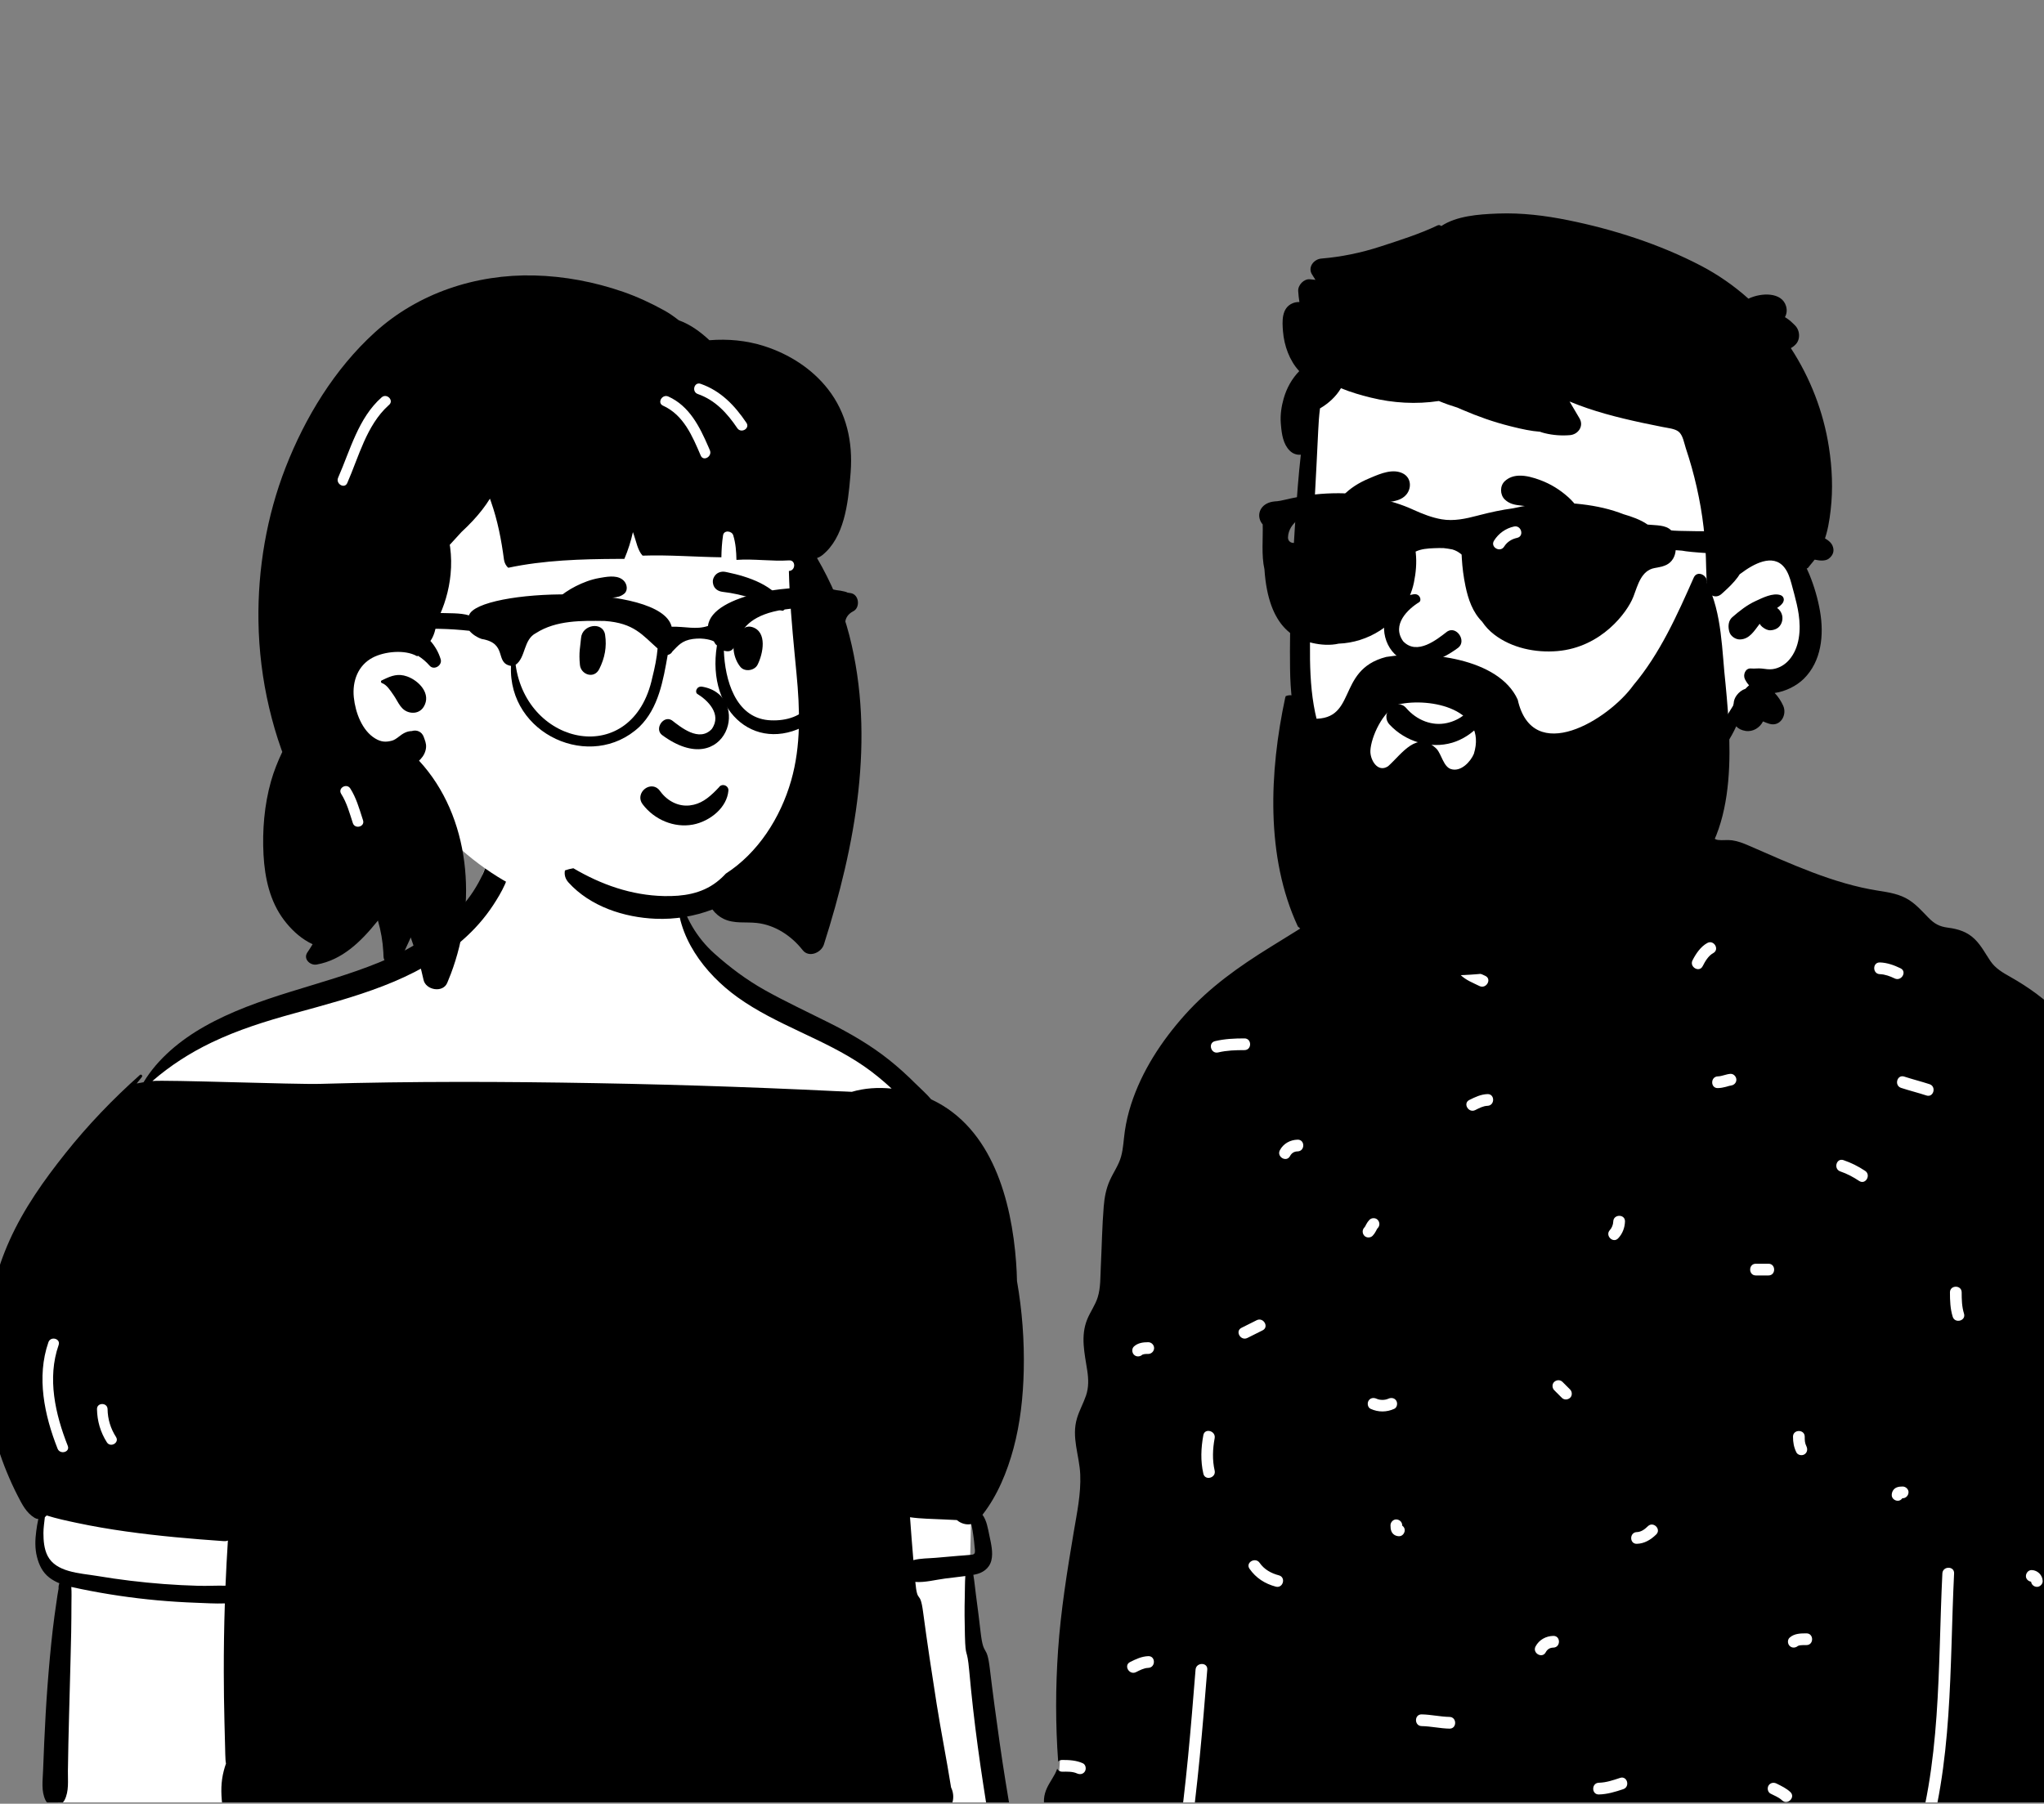<svg xmlns="http://www.w3.org/2000/svg" width="375" height="331" fill="none" viewBox="0 0 375 331"><rect x="0" y="0" width="375" height="331" fill="#808080" stroke="none"/><g clip-path="url(#clip0)"><path fill="#fff" fill-rule="evenodd" d="M179.053 315.228C178.464 309.759 178.102 304.252 177.893 298.755C177.685 293.265 177.957 287.707 178.077 282.215C178.32 271.043 178.716 259.844 177.826 248.688C176.986 238.145 175.057 227.676 172.013 217.546C170.53 212.612 168.968 207.48 166.53 202.922C164.078 198.339 160.194 195.287 155.928 192.488C151.386 189.508 146.881 186.471 142.357 183.464C138.559 180.939 131.725 178.001 128.609 174.626C125.33 171.074 124.714 162.271 122.53 158.064C120.404 153.966 114.385 151.293 109.75 151.293C102.079 151.293 96.266 150.901 89.958 158C86.811 161.542 89.315 165.123 86.016 168.523C82.983 171.649 75.227 174.861 71.318 176.674C66.636 178.847 61.836 180.764 56.966 182.473C51.999 184.215 46.906 185.514 41.911 187.159C37.123 188.736 30.87 195.234 27.153 198.672C23.698 201.869 22.84 201.511 20.213 205.394C14.447 213.916 8.674 222.537 4.083 231.764C1.796 236.36 -0.419 241.195 -1.249 246.3C-2.134 251.744 -1.256 257.006 0.179 262.277C1.64 267.642 6.28 272.749 7.792 278.1C8.489 280.566 6.097 283.257 7.197 285.581C7.747 286.741 8.438 287.775 9.226 288.786C9.833 289.565 12.199 289.392 12.505 290.346C12.815 291.309 11.103 293.308 11.077 294.305C11.041 295.731 10.984 297.158 10.937 298.584L10.661 307.018C10.479 312.56 10.297 318.102 10.116 323.644C10.056 325.453 9.97 327.221 10.403 328.937C10.247 328.792 10.098 328.634 9.962 328.457C9.564 327.937 8.721 328.378 9.058 328.985C9.622 329.999 10.432 330.713 11.384 331.225C12.49 332.857 180.01 336.5 180.834 331.731C181.297 329.055 180.455 326.19 180.119 323.531C179.768 320.762 179.352 318.004 179.053 315.228Z" clip-rule="evenodd"/><path fill="#000" fill-rule="evenodd" d="M8.884 246.309C9.294 245.135 11.169 245.643 10.756 246.825C8.634 252.905 10.139 259.52 12.433 265.324C12.893 266.488 11.015 266.988 10.562 265.84C8.149 259.735 6.656 252.694 8.884 246.309ZM23.11 281.034C29.094 281.876 35.082 282.396 41.107 282.815C41.376 282.835 41.609 282.794 41.81 282.706C41.631 285.466 41.485 288.228 41.371 290.991C39.728 290.945 38.052 291.054 36.424 291.01C34.296 290.952 32.17 290.845 30.047 290.683C25.937 290.372 21.834 289.876 17.77 289.192C16.251 288.937 14.322 288.782 12.592 288.277C10.957 287.799 9.501 287.007 8.737 285.517C8.087 284.255 7.968 282.709 7.968 281.313C7.968 280.352 8.133 279.376 8.232 278.408C8.356 278.32 8.468 278.216 8.557 278.1C10.363 278.67 12.236 279.07 14.07 279.459C17.057 280.095 20.087 280.609 23.11 281.034ZM19.736 258.591C19.769 260.446 20.282 262.132 21.281 263.694C21.956 264.751 20.275 265.723 19.605 264.674C18.429 262.835 17.834 260.77 17.795 258.591C17.773 257.339 19.714 257.343 19.736 258.591ZM173.111 278.83C173.921 278.875 174.736 278.903 175.549 278.946C176.265 279.559 177.258 279.874 178.164 279.679C178.195 279.757 178.224 279.845 178.25 279.946C178.41 280.57 178.49 281.24 178.582 281.876C178.674 282.502 178.745 283.134 178.793 283.765C178.817 284.083 178.97 284.801 178.776 285.078C178.602 285.328 178.216 285.306 177.949 285.337C177.231 285.415 176.503 285.452 175.78 285.512C174.414 285.631 173.048 285.75 171.684 285.869C170.347 285.986 168.879 285.949 167.571 286.301C167.348 283.677 167.144 281.054 166.955 278.427C168.981 278.726 171.099 278.718 173.111 278.83ZM3.238 274.478C4.053 276.054 4.806 277.602 6.366 278.549C6.569 278.67 6.798 278.736 7.03 278.753C6.856 279.503 6.747 280.27 6.65 280.978C6.436 282.539 6.39 284.153 6.781 285.692C7.162 287.19 7.792 288.528 9.03 289.486C9.605 289.933 10.233 290.273 10.893 290.542C10.782 290.855 10.716 291.166 10.75 291.508C10.592 292.302 10.488 293.11 10.374 293.884C10.124 295.603 9.874 297.324 9.678 299.052C9.285 302.489 8.976 305.926 8.717 309.375C8.457 312.815 8.27 316.259 8.115 319.706C8.035 321.468 7.965 323.23 7.899 324.995C7.834 326.808 7.54 328.663 8.341 330.345C8.986 331.704 11.167 331.626 11.837 330.345C12.686 328.716 12.436 326.781 12.458 324.995C12.48 323.313 12.509 321.628 12.546 319.946C12.618 316.502 12.725 313.06 12.81 309.616C12.893 306.254 12.994 302.894 13.062 299.533C13.096 297.773 13.099 296.013 13.108 294.253C13.113 293.278 13.155 292.236 13.082 291.219C13.688 291.362 14.3 291.484 14.904 291.608C19.516 292.554 24.177 293.244 28.867 293.671C31.224 293.884 33.587 294.035 35.95 294.12C37.687 294.183 39.488 294.304 41.252 294.239C41.113 298.453 41.05 302.669 41.057 306.885C41.062 309.926 41.103 312.968 41.179 316.009C41.22 317.609 41.254 319.208 41.303 320.808C41.324 321.527 41.324 322.252 41.373 322.968C41.387 323.191 41.419 323.408 41.46 323.621C41.3 324.075 41.167 324.524 41.057 324.944C40.524 326.983 40.524 328.942 40.761 331.019C40.965 332.782 42.448 334.415 44.406 333.796C44.724 333.697 45.041 333.592 45.357 333.486C48.239 333.813 51.139 333.889 54.063 333.944C58.335 334.027 62.611 334.054 66.886 334.075C75.271 334.119 83.659 334.141 92.047 334.165C108.903 334.214 125.758 334.26 142.614 334.308C147.292 334.323 151.97 334.335 156.648 334.35C159.07 334.357 161.486 334.359 163.905 334.452C165.034 334.496 166.164 334.556 167.292 334.573C168.6 334.595 169.758 334.219 171.007 333.877C171.713 333.68 171.992 332.971 171.842 332.372C172.972 332.641 174.343 332.068 174.729 330.794C175.011 329.869 174.906 328.866 174.487 328.01V328.007C173.676 322.888 172.647 317.793 171.839 312.672C170.954 307.062 170.102 301.441 169.352 295.809C168.789 291.557 168.326 294.571 167.926 290.299C169.67 290.435 171.643 289.904 173.37 289.678C174.61 289.518 175.86 289.389 177.102 289.219C177.01 290.472 177.037 291.748 177.003 292.95C176.937 295.336 176.966 297.712 177.027 300.098C177.143 304.703 177.403 302.023 177.818 306.608C178.238 311.227 178.752 315.829 179.376 320.427C179.696 322.794 180.038 325.158 180.4 327.519C180.567 328.621 180.739 329.721 180.916 330.823C181.127 332.121 181.195 333.352 182.168 334.328C182.908 335.068 184.42 335.005 184.91 333.973C185.531 332.67 185.25 331.553 185.019 330.185C184.832 329.085 184.653 327.985 184.476 326.886C184.097 324.529 183.738 322.17 183.401 319.808C182.751 315.257 182.137 310.698 181.588 306.135C181.035 301.535 180.463 304.222 179.919 299.623C179.645 297.302 179.371 294.986 179.05 292.673C178.888 291.484 178.786 290.217 178.572 288.991C178.64 288.981 178.708 288.969 178.776 288.957C180.251 288.688 181.511 287.855 181.882 286.335C182.236 284.882 181.814 283.209 181.516 281.782C181.261 280.567 181.031 279.015 180.248 277.973C183.005 274.461 184.797 270.041 185.941 265.792C187.187 261.163 187.708 256.331 187.819 251.548C187.947 246.006 187.529 240.496 186.58 235.077C186.557 233.929 186.504 232.781 186.419 231.634C185.585 220.382 182.081 207.063 170.973 201.805C170.93 201.784 170.883 201.764 170.837 201.745C169.966 200.703 168.879 199.766 168.001 198.89C166.446 197.337 164.82 195.851 163.097 194.482C159.686 191.771 155.944 189.606 152.055 187.657C148.122 185.683 144.131 183.831 140.287 181.678C136.939 179.8 133.925 177.537 131.065 174.984C127.85 172.112 125.562 168.241 124.664 164.015C124.618 163.794 124.29 163.855 124.286 164.066C124.05 171.811 129.277 178.656 135.291 182.987C142.483 188.159 151.167 190.608 158.461 195.623C160.273 196.868 161.969 198.274 163.583 199.766C161.11 199.514 158.594 199.674 156.277 200.359C155.365 200.303 154.447 200.286 153.533 200.242C151.441 200.138 149.347 200.041 147.253 199.948C142.985 199.759 138.715 199.587 134.445 199.436C126.067 199.14 117.686 198.917 109.305 198.769C92.464 198.47 75.601 198.412 58.762 198.9C54.196 199.031 30.185 198.121 27.962 198.378C31.231 195.548 34.817 193.237 38.76 191.336C43.692 188.965 48.79 187.382 54.058 185.936C64.906 182.957 76.171 180.086 84.853 172.52C87.01 170.639 88.927 168.476 90.496 166.081C91.996 163.794 93.663 160.867 93.704 158.078C93.733 156.097 90.977 155.376 89.997 157.073C89.388 158.124 89.087 159.277 88.589 160.379C88.094 161.471 87.507 162.525 86.855 163.532C85.571 165.513 83.979 167.28 82.247 168.874C78.554 172.277 74.08 174.77 69.45 176.656C58.94 180.935 47.444 182.741 37.483 188.383C33.126 190.851 28.955 194.257 26.337 198.601C25.915 198.667 25.495 198.744 25.075 198.832C25.388 198.436 25.704 198.041 26.021 197.647C26.23 197.39 25.907 197.05 25.653 197.278C20.701 201.686 16.139 206.446 12.005 211.636C8.05 216.602 4.362 221.806 1.751 227.622C-2.942 238.069 -3.975 250.018 -1.551 261.189C-0.891 264.233 0.04 267.213 1.227 270.095C1.838 271.582 2.501 273.049 3.238 274.478Z" clip-rule="evenodd"/><path fill="#fff" fill-rule="evenodd" d="M110.148 56.598C123.925 56.598 141.18 72.32 146.23 79.01C150.476 84.635 149.875 113.612 149.875 130.801C149.875 134.396 148.251 141.2 147.661 144.639C145.5 157.24 136.085 167.808 117.451 167.808C102.279 167.808 90.603 163.001 79.312 150.704C76.736 147.899 64.156 157.942 61.583 154.325C54.863 154.325 49.243 91.513 62.438 72.672C75.632 53.832 96.371 56.598 110.148 56.598Z" clip-rule="evenodd"/><path fill="#000" fill-rule="evenodd" d="M68.741 61.022C76.701 53.776 87.307 50.291 98.007 50.548C103.549 50.682 109.071 51.737 114.305 53.546C116.923 54.454 119.458 55.638 121.882 56.978C122.756 57.46 123.561 58.024 124.336 58.624L124.529 58.774H124.532C126.611 59.522 128.467 60.864 130.151 62.434C133.526 62.165 136.928 62.468 140.191 63.51C144.734 64.961 148.938 67.619 151.891 71.394C155.331 75.788 156.474 81.118 156.066 86.62L155.991 87.555C155.587 92.415 154.865 98.667 150.877 101.861C150.574 102.104 150.239 102.288 149.892 102.4C152.461 106.803 154.57 111.691 155.832 116.628C160.648 135.486 156.945 155.152 151.154 173.327C150.678 174.825 148.414 175.82 147.262 174.357C145.204 171.74 142.215 169.745 138.852 169.371C136.778 169.14 134.713 169.558 132.752 168.616C131.983 168.245 131.241 167.638 130.707 166.9C127.397 168.155 123.833 168.747 120.298 168.602C114.497 168.364 108.295 166.354 104.303 161.946C103.663 161.238 103.501 160.444 103.648 159.728C104.149 159.549 104.663 159.416 105.192 159.333C110.253 162.317 115.832 164.311 121.828 164.436C125.293 164.509 128.672 164.024 131.482 161.86C132.089 161.391 132.648 160.873 133.165 160.315C139.039 156.535 143.18 150.116 145.148 143.239C146.983 136.826 146.757 130.148 146.126 123.571L145.793 120.099C145.308 115.005 144.858 109.895 144.732 104.778L144.77 104.777C146.01 104.696 146.019 102.754 144.77 102.835C141.539 103.044 138.331 102.514 135.11 102.745C135.083 101.221 134.973 99.704 134.525 98.235C134.27 97.395 132.809 97.23 132.654 98.235C132.447 99.579 132.371 100.917 132.348 102.267C127.527 102.203 122.71 101.798 117.888 101.964C116.999 101.015 116.715 99.332 116.299 98.162C116.239 97.989 116.178 97.819 116.115 97.647C115.749 99.32 115.231 100.956 114.549 102.558L113.367 102.562C106.657 102.593 99.81 102.794 93.258 104.188C92.802 103.838 92.531 103.228 92.458 102.674C91.983 99.068 91.305 95.558 90.102 92.122L89.93 91.637C89.916 91.597 89.901 91.554 89.886 91.509C89 92.939 87.943 94.273 86.79 95.514C86.111 96.246 85.399 96.946 84.668 97.626C83.957 98.415 83.224 99.192 82.512 99.983C82.54 100.127 82.564 100.273 82.584 100.422C82.802 102.064 82.824 103.729 82.665 105.378C82.376 108.358 81.535 111.229 80.184 113.885L80.142 114.151C79.937 115.396 79.645 116.683 78.963 117.62C79.814 118.574 80.469 119.713 80.849 120.978C81.187 122.104 79.629 123.081 78.821 122.159C78.18 121.426 77.466 120.82 76.683 120.337C76.634 120.404 76.544 120.437 76.444 120.381C74.263 119.17 70.558 119.536 68.379 120.677C65.669 122.095 64.611 125.005 64.912 127.954C65.201 130.772 66.433 134.066 68.823 135.51C69.92 136.173 70.774 136.229 71.939 135.911C72.311 135.81 72.773 135.499 72.971 135.345L73.166 135.189C73.929 134.585 74.64 134.172 75.542 134.156C76.463 133.868 77.39 134.267 77.743 135.234L77.764 135.297C77.929 135.789 78.23 136.408 78.165 137.161C78.097 137.967 77.728 138.7 77.177 139.29C77.082 139.392 76.981 139.494 76.876 139.588C86.363 149.863 87.581 165.873 82.716 178.709C82.505 179.272 82.28 179.828 82.044 180.379C81.231 182.267 78.102 181.682 77.704 179.811C77.585 179.25 77.454 178.692 77.311 178.138C77.047 177.116 76.746 176.103 76.406 175.104L76.277 174.73C75.988 173.905 75.719 173.073 75.428 172.247L75.398 172.153C75.388 172.116 75.376 172.073 75.362 172.024L74.87 173.099L73.373 176.345C72.672 177.859 70.446 177.036 70.363 175.577L70.362 175.527C70.354 175.257 70.344 174.99 70.328 174.726C70.221 172.742 69.879 170.815 69.335 168.929L69.139 169.173C66.219 172.784 62.792 176.169 58.092 177.002C56.912 177.211 55.578 175.978 56.388 174.786C56.723 174.294 57.046 173.789 57.351 173.276C57.087 173.153 56.837 173.024 56.607 172.893C54.823 171.891 53.338 170.463 52.111 168.844C49.507 165.412 48.575 161.092 48.347 156.863C48.105 152.395 48.498 147.683 49.718 143.372C50.247 141.508 50.963 139.719 51.79 137.984C51.732 137.828 51.676 137.673 51.62 137.518C50.728 135.027 49.995 132.481 49.386 129.906C48.158 124.706 47.498 119.342 47.418 114C47.273 104.429 48.922 94.705 52.399 85.78C55.99 76.576 61.391 67.709 68.741 61.022ZM64.269 144.7C63.609 143.661 61.96 144.597 62.572 145.643L62.595 145.681C63.64 147.329 64.131 149.203 64.732 151.04C65.118 152.222 66.994 151.717 66.603 150.523L66.474 150.124C65.875 148.261 65.329 146.367 64.269 144.7ZM70.012 124.873L70.45 124.661C71.832 124.002 73.043 123.552 74.675 124.128C76.861 124.898 79.203 127.347 77.725 129.723C77.182 130.599 76.216 130.949 75.221 130.743C73.544 130.395 73.111 128.884 72.26 127.644L72.114 127.434C71.595 126.683 70.939 125.646 70.075 125.352C69.878 125.284 69.796 124.978 70.012 124.873ZM71.245 74.421L71.386 74.294C72.325 73.464 70.947 72.095 70.013 72.92C65.737 76.7 64.252 82.615 62.035 87.656C61.537 88.79 63.209 89.78 63.711 88.637C65.827 83.826 67.231 78.071 71.245 74.421ZM122.62 72.767C121.503 72.264 120.526 73.89 121.6 74.425L121.64 74.444C125.415 76.151 127.022 80.015 128.56 83.603C129.05 84.748 130.722 83.76 130.237 82.624L129.959 81.981C128.354 78.284 126.482 74.515 122.62 72.767ZM128.538 70.432C127.354 70.022 126.847 71.896 128.021 72.306C131.221 73.42 133.417 75.823 135.268 78.571C135.962 79.6 137.644 78.629 136.943 77.59C134.793 74.401 132.24 71.723 128.538 70.432Z" clip-rule="evenodd"/><path fill="#000" fill-rule="evenodd" d="M122.038 150.765C120.407 150.1 118.952 148.989 117.888 147.571C117.518 147.078 117.422 146.557 117.5 146.081C117.587 145.545 117.904 145.06 118.336 144.735C118.769 144.408 119.311 144.247 119.835 144.329C120.29 144.4 120.743 144.65 121.102 145.167L121.177 145.27C121.809 146.126 122.634 146.829 123.573 147.282C124.478 147.718 125.49 147.922 126.538 147.803C128.533 147.578 129.909 146.498 131.371 145.032C131.552 144.847 131.733 144.656 131.915 144.462C132.03 144.286 132.19 144.173 132.367 144.114C132.564 144.048 132.787 144.052 132.991 144.123C133.187 144.192 133.363 144.322 133.481 144.495C133.593 144.66 133.657 144.863 133.636 145.097C133.502 146.616 132.708 147.972 131.581 149.037C130.328 150.219 128.668 151.037 127.104 151.324C125.382 151.64 123.627 151.414 122.038 150.765ZM127.917 127.327C129.749 128.441 132.541 131.039 130.57 133.801C128.25 136.237 124.909 133.445 123.263 132.182C121.737 131.203 120.022 133.72 121.438 134.863C133.333 143.673 138.16 127.619 128.844 126.017C127.818 125.841 127.437 126.983 127.917 127.327ZM106.602 117.079C106.804 114.566 110.631 113.995 111.012 116.482C111.353 118.71 110.951 120.757 109.948 122.764C108.989 124.68 106.58 123.786 106.398 122.041C106.153 119.701 106.476 118.643 106.602 117.079ZM135.734 115.966C136.267 115.267 137.037 114.79 137.96 115.06C140.844 115.903 139.994 119.998 138.981 121.992C138.431 123.074 136.652 123.349 135.849 122.396C134.538 120.841 133.911 117.737 135.577 116.206C135.622 116.127 135.672 116.047 135.734 115.966ZM109.907 106.08L110.363 106C111.772 105.756 113.524 105.522 114.521 106.656C115.05 107.257 115.232 108.374 114.521 108.949C113.271 109.961 111.889 109.569 110.391 109.654C109.156 109.725 107.97 109.93 106.781 110.27C104.172 111.016 102.046 112.377 99.818 113.873C99.526 114.069 99.227 113.695 99.367 113.421C100.653 110.901 103.146 108.831 105.642 107.569C106.975 106.895 108.433 106.336 109.907 106.08ZM133.105 104.951L133.453 105.022C137.247 105.815 142.177 107.4 143.974 111.128C144.042 111.656 143.97 111.769 143.911 111.842L143.891 111.867C143.843 111.93 143.804 112.017 143.576 112.089C143.512 112.073 143.448 112.057 143.384 112.041C142.56 111.825 141.908 111.527 141.278 111.219L140.594 110.881C139.8 110.492 139 110.117 138.151 109.84C136.341 109.249 134.478 108.833 132.587 108.611C132.177 108.563 131.782 108.424 131.471 108.187C131.175 107.962 130.95 107.65 130.847 107.236C130.713 106.7 130.752 106.294 131.039 105.81C131.255 105.447 131.565 105.195 131.92 105.051C132.282 104.903 132.695 104.868 133.105 104.951Z" clip-rule="evenodd"/><path fill="#000" fill-rule="evenodd" d="M148.378 129.499C146.744 131.694 143.715 132.394 140.922 132.152C134.897 131.572 133.001 124.727 132.803 119.407C136.843 120.544 132.462 112.491 146.272 111.606C151.141 111.2 149.798 114.141 151.949 116.29C151.905 120.801 151.155 125.702 148.378 129.499ZM119.681 124.316C116.124 140.98 96.646 137.017 94.6 121.995C96.489 120.661 95.992 117.367 98.339 116.174C102.059 113.796 106.709 113.897 110.934 113.953C116.334 114.324 117.872 116.562 120.646 119.003C120.513 120.634 120.128 122.567 119.681 124.316ZM156.093 108.846C155.894 108.813 155.694 108.781 155.494 108.752C155.338 108.663 155.154 108.595 154.941 108.554C154.455 108.431 153.972 108.347 153.49 108.302C146.567 106.744 130.551 108.957 129.89 114.867C127.686 115.603 125.778 114.944 123.223 115.009C121.278 106.877 87.653 108.025 86.036 112.928C86.03 112.926 86.024 112.924 86.017 112.923C84.464 112.441 82.173 112.557 80.394 112.481C76.597 112.402 72.795 112.74 69.08 113.541C62.122 114.648 52.627 115.943 57.465 124.634C57.467 124.636 57.467 124.637 57.468 124.639L57.469 124.638C58.303 125.493 59.718 124.805 59.771 123.647C58.144 119.529 61.819 119.035 64.646 117.852C71.68 115.323 78.843 114.973 86.118 115.755C86.665 116.4 87.496 116.962 88.374 117.256C93.239 118.064 90.675 121.674 93.75 122.199C93.185 134.782 108.456 141.651 117.305 133.379C120.838 129.923 121.68 124.805 122.499 120.191C122.932 120.093 123.208 119.856 123.369 119.543C124.41 118.502 125.065 117.542 127.124 117.256C129.184 116.971 130.77 117.544 130.984 117.719C131.038 117.828 131.096 117.937 131.164 118.047C131.258 118.209 131.386 118.339 131.532 118.441C129.498 130.972 139.222 138.897 149.038 132.398C153.304 128.384 154.205 122.238 154.383 116.753C154.962 116.404 155.328 115.728 155.128 114.877C154.852 113.705 155.499 112.69 156.529 112.18C157.867 111.518 157.631 109.101 156.093 108.846Z" clip-rule="evenodd"/></g><g clip-path="url(#clip1)"><path fill="#fff" fill-rule="evenodd" d="M377.794 339.416C368.826 339.444 360.111 339.751 351.118 339.781C314.558 339.903 277.663 339.725 240.971 338.243C230.6 337.824 228.011 337.834 217.686 337.184C211.589 337.162 193.275 336.658 194.192 328.351C194.597 312.88 198.426 297.474 199.632 282.044C201.947 253.038 203.918 223.125 215.542 195.995C218.232 189.516 224.01 185.279 229.73 181.469C235.467 177.359 236.874 172.796 242.169 168.153C243.288 167.171 249.645 166.771 253.065 164.281C258.044 160.656 260.512 154.722 262.37 153.711C263.736 152.968 263.711 147.84 266.451 146.025C270.127 143.589 281.841 141.778 286.103 141.439C290.193 141.114 297.308 141.797 301.146 143.296C307.547 145.794 310.099 150.561 312.918 156.701C350.157 168.214 384.194 187.709 394.764 227.032C403.88 260.012 404.214 295.369 400.693 329.194C399.988 331.667 400.482 335.544 398.345 337.184C405.771 337.61 378.802 339.142 377.794 339.416Z" clip-rule="evenodd"/><path fill="#000" fill-rule="evenodd" d="M208.418 306.852C209.122 306.5 209.857 306.097 210.662 306.069C212.044 306.021 212.046 303.87 210.662 303.919C209.455 303.961 208.394 304.464 207.332 304.995C206.093 305.613 207.183 307.468 208.418 306.852ZM210.662 246.307C209.719 246.308 208.768 246.427 208.044 247.087C207.614 247.479 207.648 248.211 208.044 248.608C208.469 249.032 209.136 248.999 209.565 248.608C209.425 248.735 209.564 248.609 209.614 248.581C209.626 248.574 209.633 248.57 209.636 248.567C209.647 248.564 209.658 248.562 209.675 248.557C209.788 248.529 209.899 248.501 210.012 248.481C210.014 248.486 210.252 248.465 210.308 248.463C210.427 248.459 210.544 248.458 210.662 248.458C211.246 248.458 211.737 247.966 211.737 247.383C211.737 246.802 211.243 246.307 210.662 246.307ZM220.772 270.434C221.08 271.785 223.152 271.21 222.845 269.862C222.398 267.903 222.48 265.896 222.845 263.929C223.097 262.574 221.024 261.999 220.772 263.358C220.334 265.716 220.236 268.083 220.772 270.434ZM223.488 193.132C225.09 192.752 226.673 192.707 228.311 192.706C229.697 192.705 229.695 190.555 228.311 190.555C226.484 190.556 224.701 190.634 222.916 191.058C221.569 191.378 222.143 193.452 223.488 193.132ZM228.855 245.524C229.783 245.06 230.713 244.595 231.641 244.13C232.881 243.511 231.79 241.656 230.556 242.273L227.769 243.667C226.53 244.287 227.62 246.142 228.855 245.524ZM229.241 287.882C230.419 289.581 232.076 290.636 234.063 291.164C235.405 291.519 235.972 289.444 234.635 289.09C233.214 288.713 231.951 288.026 231.098 286.796C230.314 285.665 228.45 286.742 229.241 287.882ZM236.67 212.151C236.989 211.555 237.469 211.304 238.064 211.29C239.448 211.259 239.448 209.108 238.064 209.139C236.707 209.17 235.462 209.852 234.814 211.066C234.161 212.287 236.018 213.373 236.67 212.151ZM250.309 226.772C250.695 227.192 251.442 227.182 251.83 226.772C252.067 226.522 252.266 226.242 252.423 225.935C252.483 225.819 252.539 225.7 252.605 225.587C252.634 225.537 252.667 225.487 252.7 225.438C252.711 225.428 252.735 225.404 252.759 225.378C253.172 224.942 253.162 224.297 252.759 223.857C252.373 223.437 251.626 223.448 251.238 223.857C251.001 224.108 250.801 224.388 250.645 224.695C250.585 224.811 250.529 224.93 250.463 225.043C250.434 225.093 250.401 225.143 250.368 225.192C250.357 225.202 250.333 225.226 250.309 225.251C249.896 225.688 249.906 226.333 250.309 226.772ZM251.456 258.533C252.856 259.174 254.392 259.174 255.792 258.533C256.323 258.291 256.448 257.525 256.178 257.062C255.864 256.526 255.235 256.435 254.707 256.676C254.072 256.967 253.175 256.966 252.541 256.676C252.011 256.434 251.387 256.52 251.07 257.062C250.798 257.528 250.928 258.292 251.456 258.533ZM255.276 281.014C255.517 281.584 256.036 281.887 256.644 281.91C257.246 281.933 257.694 281.399 257.719 280.834C257.735 280.47 257.538 280.158 257.255 279.965C257.255 279.945 257.254 279.925 257.254 279.905C257.254 279.302 256.762 278.856 256.179 278.83C255.599 278.804 255.104 279.343 255.104 279.905C255.104 280.285 255.128 280.662 255.276 281.014ZM260.823 316.755C262.539 316.783 264.216 317.192 265.932 317.22C267.318 317.242 267.314 315.091 265.932 315.069C264.216 315.041 262.539 314.632 260.823 314.604C259.436 314.582 259.441 316.733 260.823 316.755ZM267.959 178.917C268.963 179.875 270.204 180.346 271.427 180.944C272.667 181.55 273.756 179.694 272.513 179.087C271.476 178.58 270.329 178.206 269.479 177.397C268.476 176.441 266.954 177.961 267.959 178.917ZM270.655 203.71C271.359 203.358 272.094 202.955 272.899 202.927C274.281 202.879 274.283 200.728 272.899 200.777C271.692 200.818 270.632 201.322 269.569 201.853C268.33 202.471 269.42 204.326 270.655 203.71ZM283.581 303.213C283.899 302.617 284.379 302.365 284.975 302.352C286.358 302.321 286.359 300.17 284.975 300.201C283.617 300.232 282.372 300.914 281.724 302.127C281.071 303.349 282.928 304.434 283.581 303.213ZM288.057 256.506C288.485 256.113 288.455 255.383 288.057 254.985C287.593 254.521 287.128 254.056 286.663 253.591C286.239 253.166 285.572 253.197 285.143 253.591C284.715 253.984 284.745 254.714 285.143 255.112C285.608 255.577 286.072 256.041 286.537 256.506C286.962 256.931 287.628 256.9 288.057 256.506ZM293.335 329.3C294.886 329.263 296.34 328.818 297.801 328.332C299.11 327.897 298.545 325.82 297.229 326.258C295.96 326.68 294.685 327.117 293.335 327.149C291.951 327.181 291.951 329.332 293.335 329.3ZM300.301 283.304C301.703 283.265 302.865 282.551 303.848 281.595C304.842 280.628 303.32 279.109 302.328 280.075C301.765 280.622 301.116 281.131 300.301 281.153C298.918 281.192 298.917 283.343 300.301 283.304ZM295.976 224.153C295.959 224.726 295.717 225.339 295.362 225.716C294.412 226.722 295.93 228.245 296.882 227.237C297.668 226.405 298.093 225.292 298.126 224.153C298.166 222.766 296.015 222.772 295.976 224.153ZM312.376 177.307C312.826 176.425 313.416 175.392 314.313 174.905C315.531 174.244 314.444 172.387 313.227 173.048C312.008 173.71 311.136 175.014 310.519 176.221C309.891 177.453 311.747 178.54 312.376 177.307ZM315.163 199.675C315.662 199.661 316.157 199.576 316.638 199.445C316.844 199.389 317.047 199.325 317.253 199.269C317.341 199.245 317.715 199.198 317.485 199.211C318.068 199.18 318.56 198.744 318.56 198.135C318.56 197.576 318.066 197.029 317.485 197.06C316.687 197.103 315.962 197.502 315.163 197.525C313.78 197.564 313.779 199.714 315.163 199.675ZM322.131 234.056H324.453C325.839 234.056 325.836 231.905 324.453 231.905H322.131C320.745 231.905 320.747 234.056 322.131 234.056ZM324.84 329.152C325.544 329.505 326.374 329.839 326.945 330.378C327.951 331.329 329.473 329.81 328.465 328.857C327.739 328.17 326.81 327.738 325.925 327.295C325.404 327.034 324.763 327.152 324.454 327.681C324.175 328.159 324.321 328.893 324.84 329.152ZM330.027 301.976C330.117 301.951 330.212 301.933 330.303 301.921C330.669 301.871 331.051 301.888 331.419 301.888C332.804 301.887 332.802 299.736 331.419 299.737C330.328 299.738 329.193 299.753 328.336 300.517C327.901 300.905 327.943 301.645 328.336 302.038C328.763 302.465 329.423 302.424 329.856 302.038C329.811 302.079 329.967 301.992 330.027 301.976ZM331.419 265.424C331.107 264.78 331.102 264.36 331.102 263.644C331.1 262.258 328.95 262.26 328.951 263.644C328.952 264.684 329.106 265.569 329.563 266.51C329.817 267.035 330.562 267.172 331.033 266.896C331.562 266.587 331.672 265.947 331.419 265.424ZM337.637 214.968C338.884 215.393 339.998 215.993 341.096 216.718C342.255 217.484 343.331 215.62 342.181 214.861C340.928 214.034 339.631 213.378 338.209 212.894C336.893 212.447 336.334 214.525 337.637 214.968ZM344.889 178.768C345.815 178.793 346.772 179.149 347.597 179.55C348.838 180.153 349.927 178.297 348.683 177.693C347.503 177.119 346.213 176.654 344.889 176.617C343.502 176.578 343.508 178.729 344.889 178.768ZM348.141 275.405C348.505 275.422 348.817 275.225 349.01 274.941C349.03 274.941 349.05 274.941 349.069 274.941C349.672 274.941 350.118 274.448 350.145 273.865C350.171 273.285 349.632 272.79 349.069 272.79C348.69 272.79 348.313 272.813 347.961 272.962C347.391 273.203 347.089 273.722 347.065 274.33C347.043 274.932 347.576 275.38 348.141 275.405ZM353.427 201.03C354.747 201.462 355.308 199.384 353.999 198.956C352.461 198.454 350.891 198.065 349.354 197.562C348.033 197.13 347.473 199.208 348.782 199.636C350.319 200.139 351.89 200.528 353.427 201.03ZM358.249 241.629C358.659 242.949 360.733 242.382 360.323 241.057C359.926 239.778 359.897 238.49 359.897 237.161C359.896 235.775 357.746 235.777 357.746 237.161C357.747 238.674 357.798 240.173 358.249 241.629ZM372.627 290.256C372.705 290.791 373.13 291.177 373.685 291.202C374.251 291.228 374.781 290.69 374.76 290.127C374.721 289.044 373.839 288.162 372.756 288.122C372.154 288.1 371.707 288.632 371.681 289.198C371.657 289.747 372.115 290.176 372.627 290.256ZM379.901 228.442C381.038 228.821 382.252 229.182 383.142 230.024C384.149 230.974 385.671 229.455 384.663 228.503C383.488 227.394 381.977 226.87 380.473 226.368C379.155 225.928 378.595 228.006 379.901 228.442ZM384.832 270.226C385.145 270.76 385.777 270.857 386.303 270.612C387.008 270.284 387.787 270.295 388.547 270.295C389.933 270.293 389.931 268.143 388.547 268.144C387.374 268.145 386.292 268.255 385.218 268.755C384.689 269.001 384.56 269.761 384.832 270.226ZM387.618 320.936C388.22 320.958 388.668 320.426 388.693 319.861C388.718 319.312 388.259 318.883 387.747 318.803C387.669 318.267 387.244 317.881 386.689 317.856C386.123 317.831 385.593 318.369 385.614 318.932C385.653 320.015 386.535 320.897 387.618 320.936ZM191.725 329.069C192.09 327.755 192.926 326.693 193.557 325.51C193.769 325.111 193.843 324.863 193.958 324.571C194.113 324.883 194.416 325.118 194.871 325.118C195.744 325.118 196.765 325.062 197.58 325.436C198.11 325.679 198.734 325.592 199.051 325.05C199.323 324.584 199.193 323.821 198.665 323.579C197.464 323.028 196.174 322.968 194.871 322.967C194.549 322.967 194.306 323.085 194.134 323.263C193.636 316.445 193.648 309.622 194.119 302.798C194.622 295.507 195.778 288.36 196.987 281.162C197.573 277.672 198.334 274.148 198.186 270.593C198.038 267.063 196.525 263.772 197.597 260.231C198.027 258.811 198.764 257.51 199.242 256.107C199.755 254.595 199.71 253.103 199.476 251.538C198.995 248.352 198.197 245.204 199.473 242.093C200.038 240.714 200.952 239.482 201.392 238.057C201.941 236.286 201.865 234.325 201.957 232.489C202.142 228.784 202.191 225.055 202.497 221.358C202.634 219.702 202.932 218.131 203.612 216.612C204.266 215.15 205.236 213.819 205.669 212.267C206.099 210.74 206.136 209.13 206.367 207.568C206.609 205.917 206.988 204.29 207.499 202.704C209.472 196.563 213.087 191.046 217.358 186.262C221.898 181.178 227.324 177.349 233.084 173.782C236.113 171.905 239.142 170.029 242.169 168.153C242.233 168.505 242.457 168.829 242.888 168.973C244.025 169.352 245.239 169.713 246.13 170.554C247.136 171.505 248.658 169.986 247.65 169.034C246.598 168.04 245.276 167.517 243.93 167.057C245.309 166.188 246.703 165.288 248.26 164.785C249.623 164.344 251.633 164.729 252.738 163.729C253.606 162.941 253.88 161.481 254.213 160.411C254.63 159.083 254.99 157.682 255.519 156.391C255.88 155.509 256.404 154.662 257.065 153.979C257.355 152.861 257.888 151.839 258.828 151.218C261.29 149.589 264.314 151.207 265.397 153.53C266.292 153.528 267.236 153.724 268.106 153.778C269.896 153.891 271.689 153.942 273.482 153.936C276.99 153.926 280.5 153.697 283.978 153.232C290.197 152.398 296.232 150.718 302.346 149.409C302.381 149.328 302.422 149.247 302.47 149.167C303.787 146.957 307.069 147.33 309.136 148.166C310.023 148.524 310.926 148.976 311.434 149.815C311.971 150.178 312.436 150.619 312.746 151.084C313.385 152.044 313.88 153.979 315.178 154.141C316.033 154.246 316.901 154.082 317.769 154.205C318.855 154.356 319.828 154.738 320.83 155.173C328.464 158.488 336.355 162.175 344.639 163.46C346.582 163.761 348.561 164.073 350.248 165.162C351.619 166.046 352.679 167.262 353.81 168.415C354.912 169.539 355.82 170.036 357.393 170.238C359.301 170.483 360.954 171.01 362.349 172.397C363.507 173.55 364.263 175.024 365.171 176.363C366.096 177.729 367.453 178.498 368.862 179.291C372.192 181.167 375.293 183.434 377.995 186.152C383.685 191.885 387.131 199.252 390.603 206.43C394.358 214.195 397.868 222.054 400.304 230.346C402.69 238.488 404.109 246.863 404.765 255.316C405.456 264.186 405.553 273.091 406.128 281.966C406.416 286.4 406.633 290.839 406.854 295.275C407.069 299.658 407.383 304.048 407.332 308.436C407.235 316.919 405.54 325.429 402.575 333.371C401.836 335.347 401.016 337.297 400.143 339.217C399.376 340.902 396.756 340.714 395.933 339.217C395.745 338.872 395.597 338.517 395.474 338.157C393.323 338.176 391.152 338.009 389.015 338.208C385.241 338.56 381.46 338.757 377.675 338.991C370.187 339.456 362.685 339.765 355.194 340.193C354.467 340.234 353.74 340.276 353.014 340.319C358.352 323.791 357.66 305.922 358.505 288.733C358.573 287.347 356.422 287.355 356.354 288.733C355.506 305.996 356.228 323.91 350.701 340.465C348.557 340.61 346.416 340.788 344.282 341.048C342.556 341.255 340.822 341.499 339.081 341.413C337.105 341.319 335.175 340.867 333.248 340.475C329.746 339.762 326.373 340.085 322.857 340.523C319.097 340.994 315.323 341.255 311.539 341.419C296.385 342.083 281.129 342.688 265.98 341.674C262.314 341.429 258.656 341.085 255.014 340.617C251.262 340.136 247.55 339.327 243.801 338.867C240.105 338.415 236.707 339.655 233.055 339.883C229.33 340.117 225.505 339.34 221.814 338.894C220.61 338.748 219.405 338.606 218.2 338.465C219.752 327.825 220.634 317.104 221.491 306.388C221.602 305.005 219.451 305.017 219.341 306.388C218.491 317.02 217.628 327.661 216.078 338.218C209.688 337.474 203.292 336.721 196.968 335.563C195.167 335.235 193.377 334.7 192.299 333.092C191.501 331.901 191.34 330.441 191.725 329.069Z" clip-rule="evenodd"/><path fill="#fff" fill-rule="evenodd" d="M240.015 103.417C240.594 98.332 239.845 87.702 239.795 87.056C239.477 82.973 241.39 66.851 245.005 68.337C251.069 63.534 259.146 62.474 266.699 61.967C282.387 60.915 299.076 63.331 311.19 73.892C317.181 79.377 323.013 87.354 322.545 95.659C327.988 103.533 335.661 114.332 328.879 123.536C326.574 126.477 322.91 127.572 320.014 129.799C314.189 134.499 310.535 141.244 304.655 145.916C289.076 159.919 262.624 162.844 247.318 146.917C235.482 135.381 237.396 118.123 239.477 103.417C240.877 93.531 238.886 113.339 240.015 103.417Z" clip-rule="evenodd"/><path fill="#000" fill-rule="evenodd" d="M287.656 40.401C283.46 39.554 279.152 39.027 274.867 39.186L274.537 39.199C271.313 39.328 267.231 39.613 264.418 41.488C264.257 41.326 263.996 41.242 263.76 41.355C260.418 42.951 256.742 44.104 253.224 45.251C249.721 46.392 246.087 47.145 242.416 47.448C241.034 47.563 239.852 49.054 240.727 50.393C240.935 50.712 241.138 51.034 241.339 51.357C241.002 51.321 240.664 51.285 240.327 51.251C239.216 51.139 238.106 52.325 238.172 53.407C238.213 54.087 238.286 54.76 238.395 55.424C237.972 55.415 237.551 55.479 237.145 55.651C235.087 56.52 235.23 58.972 235.384 60.837C235.598 63.426 236.566 66.168 238.363 68.105C237.021 69.499 236.071 71.164 235.504 73.141C235.094 74.585 234.865 76.123 234.978 77.626L235.014 78.076C235.153 79.707 235.431 81.513 236.604 82.686C237.206 83.291 237.948 83.512 238.655 83.442C238.227 87.201 237.953 90.981 237.695 94.748L237.574 96.548C236.998 105.254 236.566 114.017 236.679 122.737C236.784 130.886 238.394 138.796 243.391 145.413C247.941 151.439 254.475 155.88 261.867 157.569C265.85 158.48 269.916 158.545 273.948 157.964C275.903 157.682 277.87 157.249 279.725 156.566C281.778 155.808 283.253 154.692 284.635 153.02C285.288 152.226 284.974 150.538 283.673 150.697C281.705 150.935 279.908 151.223 278.022 151.805L277.752 151.89C275.873 152.493 273.927 152.942 271.962 153.132C267.938 153.522 263.853 153.13 259.998 151.909C253.722 149.919 248.317 145.486 244.853 139.915C240.74 133.311 240.275 125.815 240.335 118.223C240.398 109.891 240.669 101.554 241.112 93.231L241.187 91.844C241.421 87.561 241.646 83.275 241.845 78.989C241.907 77.645 242.001 76.29 242.171 74.948C243.721 74.039 245.111 72.787 246.017 71.24C247.836 71.993 249.75 72.536 251.511 72.969C255.589 73.973 259.824 74.216 263.975 73.588C265.095 74.051 266.237 74.457 267.396 74.808C267.71 74.947 268.023 75.083 268.336 75.217C271.132 76.413 273.967 77.427 276.918 78.169L277.643 78.35C279.196 78.733 280.883 79.11 282.536 79.229C282.807 79.333 283.1 79.422 283.42 79.5C284.925 79.866 286.487 79.981 288.03 79.852C289.532 79.726 290.618 78.207 289.79 76.784C289.186 75.747 288.575 74.712 287.96 73.679C290.102 74.572 292.314 75.314 294.545 75.943C296.797 76.578 299.082 77.113 301.369 77.605C302.592 77.865 303.821 78.097 305.041 78.357C305.914 78.543 307.256 78.64 307.968 79.215C308.755 79.847 308.978 81.32 309.277 82.229C309.669 83.409 310.038 84.595 310.374 85.794C311.043 88.187 311.591 90.615 312.016 93.067C312.44 95.522 312.725 98.001 312.884 100.488C313.042 102.972 312.973 105.473 313.228 107.946C313.365 109.258 314.773 109.933 315.814 109.017C315.936 108.909 316.059 108.8 316.18 108.69L316.362 108.524C317.252 107.718 318.115 106.863 318.827 105.9C318.956 105.723 319.079 105.537 319.195 105.349C319.214 105.349 319.23 105.344 319.249 105.33L319.446 105.182C321.62 103.563 325.251 101.453 327.371 104.142C328.047 104.999 328.392 106.089 328.679 107.142L329.183 109.025C329.509 110.254 329.815 111.49 329.995 112.748C330.401 115.566 330.196 118.814 328.258 121.073C327.484 121.976 326.417 122.621 325.226 122.791C324.562 122.882 323.906 122.769 323.248 122.686C322.579 122.602 321.934 122.737 321.264 122.672C320.2 122.567 319.735 123.842 320.133 124.643C320.348 125.073 320.601 125.444 320.888 125.759C320.657 125.958 320.437 126.173 320.224 126.399C319.595 126.601 319.031 127.033 318.609 127.606C318.267 128.069 318.09 128.571 318.061 129.101C318.023 129.233 317.991 129.367 317.961 129.504L317.384 130.44C317.258 130.646 317.131 130.849 317.004 131.048C315.537 133.36 313.908 135.317 311.884 137.162C309.935 138.936 307.82 140.525 305.99 142.429L305.774 142.655C304.067 144.454 302.268 146.632 302.936 149.247C303.108 149.919 304.047 150.403 304.659 149.949C306.629 148.486 307.621 146.169 309.293 144.394C311.013 142.566 312.919 140.923 314.644 139.1C316.276 137.379 317.564 135.43 318.534 133.285C318.921 133.712 319.485 134.016 320.267 134.134C321.611 134.336 322.864 133.548 323.45 132.384C323.826 132.551 324.21 132.701 324.598 132.819C326.635 133.443 327.917 131.177 327.148 129.502C326.737 128.604 326.224 127.824 325.586 127.168C327.578 126.894 329.605 125.864 330.914 124.579C334.198 121.35 334.65 116.496 333.911 112.181C333.518 109.893 332.841 107.578 331.962 105.43C331.809 105.056 331.645 104.68 331.465 104.309C331.564 104.306 331.666 104.263 331.731 104.18C332.325 103.368 333.048 102.703 333.489 101.795C333.895 100.961 334.346 100.117 334.666 99.249C335.324 97.471 335.647 95.466 335.862 93.586C336.305 89.739 336.134 85.915 335.545 82.092C334.542 75.58 332.121 69.348 328.554 63.88C328.748 63.778 328.935 63.655 329.108 63.509L329.194 63.434L329.333 63.308C330.351 62.387 330.263 60.66 329.333 59.727L329.039 59.432C328.667 59.063 328.347 58.77 327.746 58.367C327.657 58.308 327.566 58.252 327.475 58.2C327.789 57.618 327.898 56.939 327.679 56.189C326.916 53.577 323.158 53.669 320.777 54.808C318.142 52.456 315.22 50.414 312.054 48.76C304.511 44.824 295.983 42.079 287.656 40.401ZM326.642 109.205C325.233 108.746 323.363 109.711 322.097 110.292C320.492 111.028 319.127 112.117 317.804 113.268C317.146 113.843 317.028 114.784 317.191 115.588C317.208 115.669 317.224 115.752 317.243 115.836C317.417 116.693 318.374 117.368 319.221 117.344C320.992 117.296 321.836 115.766 322.839 114.47C322.957 114.679 323.105 114.873 323.288 115.018L323.411 115.115C323.827 115.432 324.286 115.685 324.836 115.661C325.226 115.642 325.599 115.543 325.943 115.362C326.803 114.908 327.182 113.795 326.948 112.889C326.803 112.319 326.47 111.872 326.035 111.563L326.197 111.452C326.544 111.21 326.861 110.956 327.108 110.58L327.163 110.491H327.142C327.411 110.028 327.236 109.399 326.642 109.205Z" clip-rule="evenodd"/><path fill="#000" fill-rule="evenodd" d="M260.306 136.262C262.286 136.836 264.411 136.887 266.429 136.295C268.26 135.757 270.14 134.575 271.487 133.01C272.684 131.62 273.459 129.93 273.428 128.127C273.425 127.921 273.351 127.749 273.238 127.615C273.116 127.472 272.946 127.373 272.764 127.33C272.576 127.286 272.378 127.302 272.209 127.379C272.056 127.448 271.925 127.566 271.843 127.739C271.636 128.011 271.43 128.279 271.223 128.539C269.558 130.596 267.946 132.133 265.442 132.684C264.084 132.983 262.727 132.85 261.483 132.394C260.15 131.905 258.946 131.046 258.002 129.947C257.575 129.45 257.072 129.248 256.579 129.244C256.021 129.24 255.47 129.5 255.054 129.914C254.646 130.322 254.373 130.876 254.348 131.455C254.326 131.963 254.492 132.494 254.933 132.968C256.386 134.529 258.269 135.672 260.306 136.262ZM260.366 110.507C258.337 111.741 255.244 114.618 257.428 117.678C259.998 120.376 263.698 117.283 265.522 115.884C267.212 114.799 269.112 117.588 267.543 118.854C254.367 128.612 249.019 110.829 259.34 109.056C260.476 108.86 260.898 110.125 260.366 110.507ZM279.352 105.076C280.005 104.659 280.772 104.516 281.622 104.903C282.287 105.205 283.453 106.213 284.264 107.538C284.819 108.444 285.212 109.508 285.13 110.615C285.111 110.872 285.206 111.062 285.356 111.202C285.475 111.313 285.646 111.395 285.846 111.42C286.017 111.442 286.208 111.422 286.363 111.374C286.658 111.281 286.814 111.09 286.873 110.934C287.441 109.425 287.197 107.741 286.56 106.222C285.701 104.172 284.141 102.454 283.119 101.901C281.369 100.953 279.306 100.909 277.554 101.875C276.063 102.697 275.131 104.023 274.204 105.376C274.007 105.663 273.811 105.949 273.609 106.229C273.203 106.791 273.163 107.348 273.32 107.826C273.494 108.355 273.937 108.802 274.491 109.035C275.004 109.251 275.598 109.282 276.125 109.06C276.569 108.872 276.977 108.507 277.235 107.886C277.67 106.842 278.394 105.689 279.352 105.076ZM246.221 107.4C246.668 107.633 247.018 107.703 247.513 107.555C247.787 107.473 248.058 107.315 248.27 107.103C248.481 106.892 248.632 106.631 248.691 106.341C248.836 105.625 249.228 104.955 249.786 104.518C250.262 104.145 250.864 103.947 251.532 104.059C252.252 104.179 252.939 104.641 253.412 105.186C253.57 105.368 253.693 105.575 253.818 105.781C254.051 106.166 254.277 106.523 254.599 106.806C254.72 106.913 254.904 106.988 255.082 106.988C255.154 106.988 255.227 106.976 255.297 106.954C256.014 106.234 256.152 105.688 256.129 105.146C256.105 104.578 255.881 104.003 255.519 103.467C254.67 102.208 253.059 101.176 251.971 100.942C250.482 100.622 249.003 101.006 247.817 101.838C246.597 102.694 245.693 104.023 245.412 105.521C245.344 105.882 245.373 106.271 245.51 106.609C245.644 106.939 245.878 107.221 246.221 107.4ZM276.068 91.654C276.962 92.525 278.02 92.66 279.09 92.78C279.685 92.847 280.159 92.902 280.626 93.007C281.91 93.297 283.179 93.734 284.337 94.362C285.547 95.02 286.866 95.812 287.815 96.828C288.04 97.07 288.253 97.323 288.466 97.577C288.66 97.809 288.847 98.032 289.044 98.247C289.271 98.494 289.486 98.753 289.7 99.012C289.832 99.23 289.858 99.283 289.885 99.339C289.925 99.423 289.971 99.517 290.025 99.617C290.098 99.755 290.183 99.906 290.273 100.043C290.421 100.293 290.501 100.362 290.57 100.393C290.685 100.444 290.793 100.469 290.899 100.455C290.997 100.442 291.091 100.395 291.182 100.317C291.641 99.93 291.777 99.293 291.763 98.618C291.742 97.593 291.364 96.457 291.015 95.76C290.205 94.138 289.081 92.453 287.73 91.243C286.189 89.862 284.502 88.816 282.564 88.096C281.361 87.648 279.967 87.237 278.655 87.289C277.711 87.326 276.809 87.607 276.065 88.308C275.608 88.738 275.389 89.351 275.389 89.962C275.389 90.586 275.616 91.214 276.068 91.654ZM244.403 99.631C244.46 99.724 244.539 99.788 244.626 99.827C244.718 99.867 244.82 99.879 244.919 99.862C245.017 99.846 245.11 99.801 245.183 99.734C245.254 99.668 245.308 99.582 245.332 99.477C245.925 96.87 247.078 94.93 249.537 93.68C250.746 93.064 252.137 92.673 253.454 92.362C253.837 92.271 254.241 92.213 254.648 92.153C255.924 91.967 257.21 91.753 258.042 90.721C258.543 90.1 258.753 89.305 258.634 88.578C258.522 87.893 258.122 87.266 257.396 86.89C255.586 85.954 253.337 86.872 251.51 87.654C251.374 87.713 251.241 87.769 251.111 87.824C249.324 88.579 247.694 89.575 246.354 90.999C245.291 92.129 244.306 93.8 243.91 95.519C243.58 96.948 243.657 98.408 244.403 99.631Z" clip-rule="evenodd"/><path fill="#000" fill-rule="evenodd" d="M254.674 140.605C257.177 138.374 259.983 133.89 263.579 137.438C264.468 138.441 264.828 140.689 266.188 141.129C267.994 141.716 269.785 139.804 270.4 138.336C272.919 130.179 262.508 127.942 256.577 129.26C253.679 130.45 251.545 135.241 251.416 137.742C251.333 139.422 252.755 141.893 254.674 140.605ZM235.788 128.033C235.813 127.925 235.847 127.827 235.888 127.738C236.995 127.319 237.871 127.746 238.413 128.544C238.395 128.742 238.336 128.943 238.298 129.139C238.716 130.02 239.093 131.109 239.659 131.87C239.771 131.878 239.887 131.866 239.998 131.834C249.382 132.814 244.8 122.993 254.318 120.553C261.676 119.339 274.973 120.73 278.444 128.39C281.181 140.626 295.099 132.1 299.669 125.737C304.545 119.946 307.698 112.869 310.738 106.002C311.38 104.549 313.385 105.588 313.167 106.983C315.977 112.621 315.883 119.394 316.579 125.571C317.763 137.894 318.916 155.177 307.47 162.702C292.556 179.564 255.314 185.515 238.113 170.021C232.158 157.215 232.892 141.592 235.788 128.033Z" clip-rule="evenodd"/><path fill="#000" fill-rule="evenodd" d="M245.584 90.511C239.275 90.511 235.675 91.868 234.356 91.974L234.316 91.977C233.768 92.012 233.275 92.058 232.759 92.258C230.86 92.99 230.55 94.982 231.659 96.238C231.736 98.836 231.395 101.872 231.981 104.478C232.704 115.467 237.87 117.322 240.807 117.999C242.281 118.339 244.028 118.474 245.595 118.115C248.266 118.015 250.907 117.179 253.167 115.722C256.314 113.691 258.652 110.57 259.41 106.867C259.77 105.101 259.938 103.263 259.742 101.469L259.713 101.222C260.736 100.732 261.922 100.64 263.144 100.596C263.728 100.576 264.303 100.557 264.862 100.582C265.408 100.643 265.948 100.724 266.49 100.835C267.081 101.013 267.639 101.308 268.155 101.774L268.19 102.455C268.287 104.156 268.51 105.862 268.855 107.531C269.363 109.993 270.181 112.344 271.921 114.091C272.51 114.971 273.239 115.757 274.124 116.437C277.339 118.913 281.707 119.822 285.715 119.48C293.853 118.785 298.557 112.323 299.641 109.561L299.706 109.393C300.489 107.34 301.113 104.676 303.587 104.234L304.114 104.14C305.243 103.928 306.285 103.633 306.947 102.531C307.237 102.049 307.386 101.511 307.423 100.963C307.809 100.992 308.195 101.021 308.579 101.048C311.646 101.697 330.038 102.247 331.506 102.247C331.506 102.247 334.328 103.435 335.519 102.515C336.345 101.874 336.616 101.021 336.162 100.055C335.476 98.601 332.311 97.726 330.906 97.449C330.906 97.449 308.231 97.637 306.599 97.328C305.589 96.286 303.783 96.429 302.273 96.264C301.024 95.373 299.276 94.776 297.895 94.376C297.614 94.27 297.335 94.167 297.064 94.069C294.533 93.168 291.902 92.69 289.231 92.434C286.476 92.172 283.714 92.29 280.976 92.665C279.822 92.822 278.678 93.025 277.543 93.289C275.511 93.558 273.49 93.999 271.457 94.523L271.05 94.629C268.909 95.19 266.708 95.676 264.492 95.295C262.687 94.987 260.952 94.293 259.288 93.541L259.072 93.443C255.413 91.772 249.7 90.511 245.584 90.511ZM277.763 96.62C279.113 96.323 279.69 98.405 278.335 98.702C277.377 98.913 276.564 99.397 276.015 100.216L275.957 100.306C275.22 101.478 273.357 100.396 274.099 99.215C274.934 97.887 276.231 96.957 277.763 96.62ZM238.228 95.329C238.704 94.993 239.424 95.242 239.701 95.716C240.005 96.238 239.805 96.819 239.36 97.16L239.314 97.194C238.906 97.482 238.507 97.998 238.457 98.528L238.453 98.594C238.399 99.979 236.247 99.986 236.301 98.594C236.354 97.232 237.142 96.094 238.228 95.329Z" clip-rule="evenodd"/></g><defs><clipPath id="clip0"><path fill="#fff" d="M-42.366 32.157H233.266V330.758H-42.366V32.157Z"/></clipPath><clipPath id="clip1"><path fill="#fff" d="M449 0H143.685V330.758H449V0Z"/></clipPath></defs></svg>